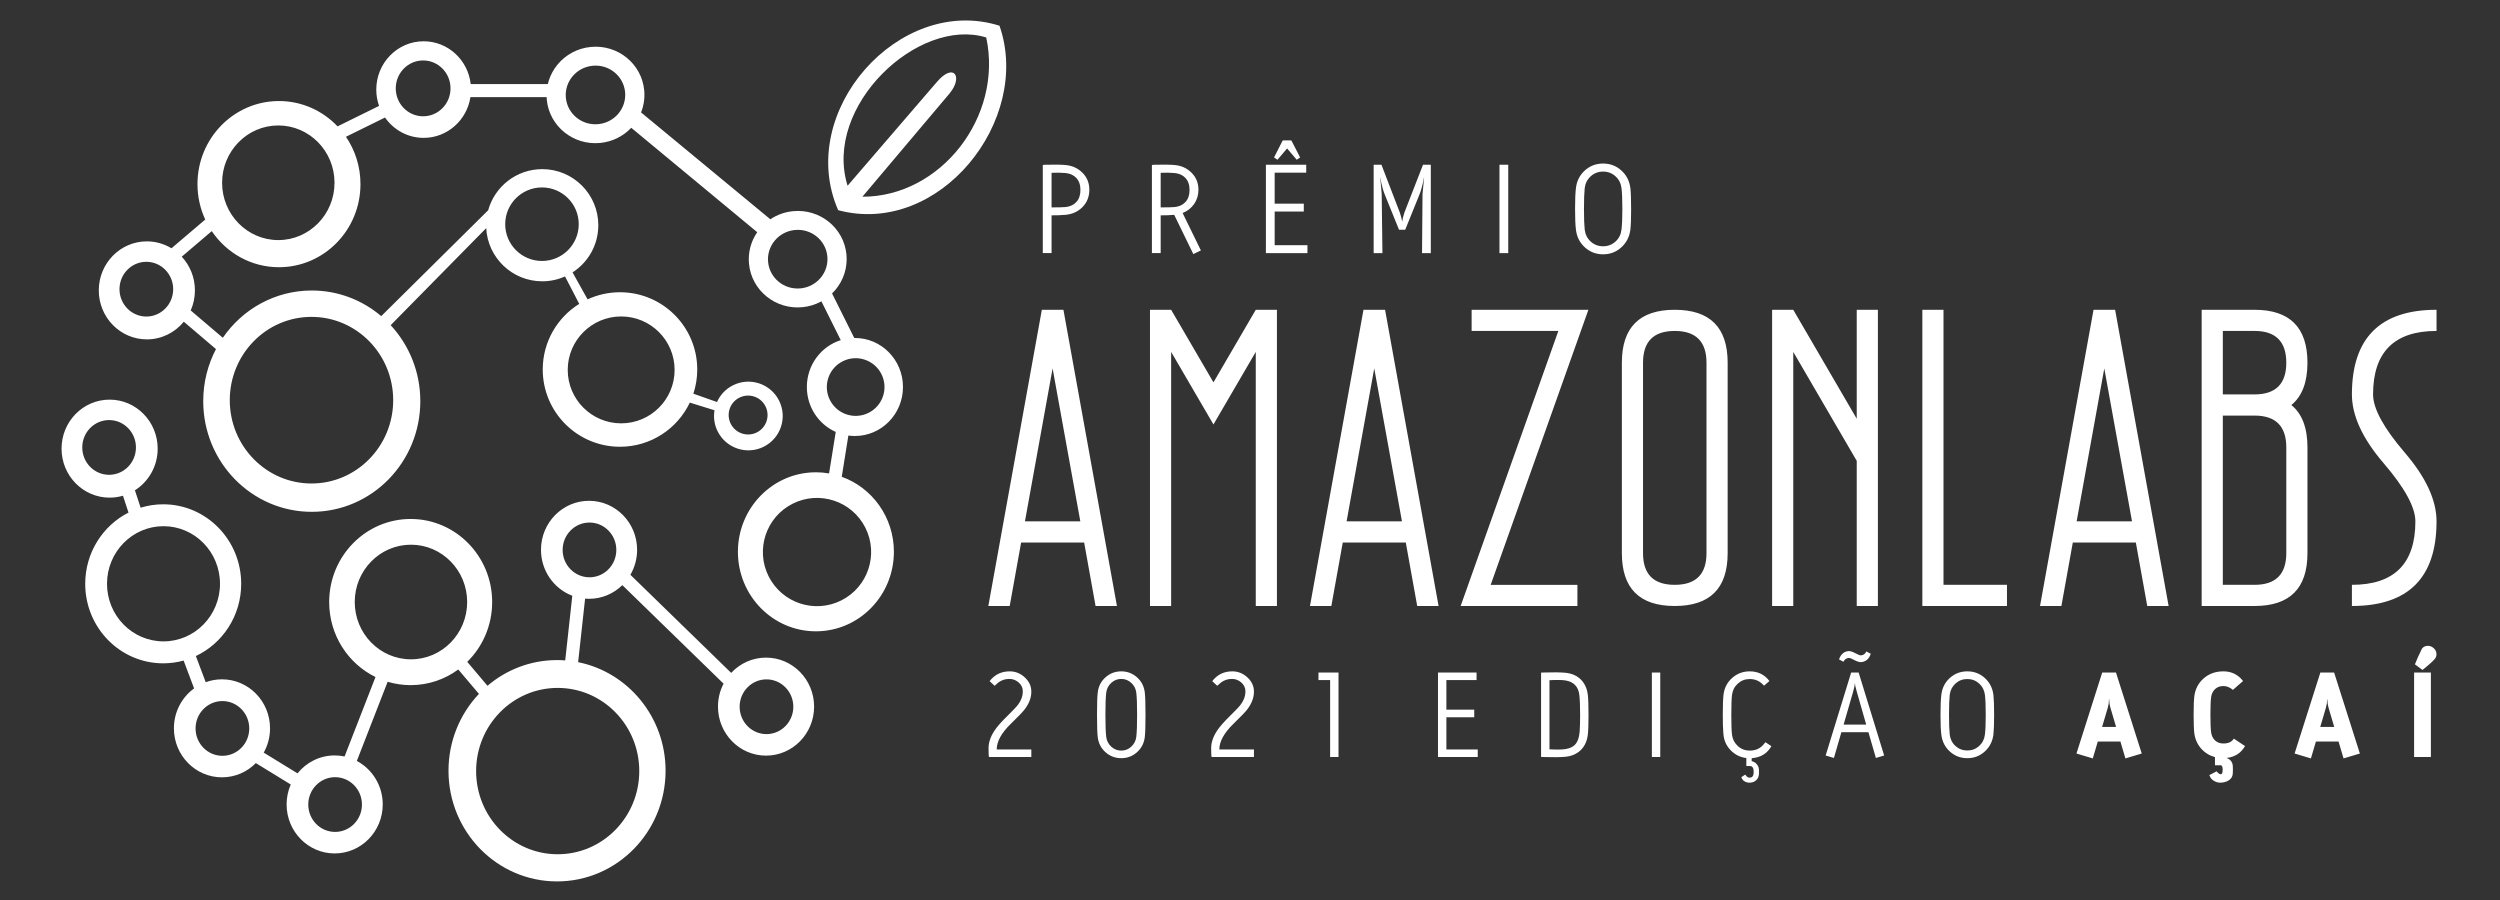 <?xml version="1.0" encoding="UTF-8"?>
<!DOCTYPE svg PUBLIC "-//W3C//DTD SVG 1.1//EN" "http://www.w3.org/Graphics/SVG/1.1/DTD/svg11.dtd">
<!-- Creator: CorelDRAW 2020 (64 Bit) -->
<svg xmlns="http://www.w3.org/2000/svg" xml:space="preserve" width="200mm" height="72mm" version="1.1" style="shape-rendering:geometricPrecision; text-rendering:geometricPrecision; image-rendering:optimizeQuality; fill-rule:evenodd; clip-rule:evenodd"
viewBox="0 0 20000 7200"
 xmlns:xlink="http://www.w3.org/1999/xlink"
 xmlns:xodm="http://www.corel.com/coreldraw/odm/2003">
 <rect x="0" y="0" width="20000" height="7200" fill="#333333" stroke="none"/>
 <defs>
  <style type="text/css">
   <![CDATA[
    .fil1 {fill:white}
    .fil0 {fill:white;fill-rule:nonzero}
   ]]>
  </style>
 </defs>
 <g id="Camada_x0020_1">
  <g id="_2325459630464">
   <path class="fil0" d="M8250.69 6056.12l-339.41 0c-1.87,-9.94 -2.8,-30.46 -2.8,-61.53 -1.86,-49.12 13.68,-98.54 46.62,-148.26 20.51,-31.71 56.26,-72.43 107.23,-122.15 43.51,-42.27 71.48,-72.11 83.93,-89.52 24.24,-33.56 36.35,-67.75 36.35,-102.57 0,-28.59 -10.87,-52.52 -32.64,-71.79 -21.75,-19.27 -46.61,-28.91 -74.58,-28.91 -1.25,0 -1.87,0 -1.87,0 -31.71,0 -60.3,9.34 -85.78,27.98 -8.7,6.84 -18.96,15.85 -30.77,27.04 -12.44,-11.81 -25.79,-24.25 -40.1,-37.3 40.41,-52.22 93.87,-78.32 160.38,-78.32 46,0 86.41,16.17 121.22,48.49 34.8,32.32 52.22,70.23 52.22,113.75 0,47.86 -17.72,95.11 -53.16,141.73 -14.3,19.27 -51.27,57.81 -110.95,115.62 -75.22,73.35 -112.83,141.72 -112.83,205.13l276.94 0 0 60.61zm913.3 -338.46c0,87.01 -1.87,146.38 -5.6,178.09 -5.59,49.1 -26.27,89.67 -62,121.68 -35.74,32.01 -77.86,48.01 -126.35,48.01 -48.48,0 -90.59,-16 -126.34,-48.01 -35.74,-32.01 -56.42,-72.58 -62,-121.68 -3.74,-31.71 -5.61,-91.08 -5.61,-178.09 0,-86.41 1.87,-145.47 5.61,-177.17 5.58,-49.11 26.26,-89.67 62,-121.68 35.75,-32.02 77.86,-48.02 126.34,-48.02 48.49,0 90.61,16 126.35,48.02 35.73,32.01 56.41,72.57 62,121.68 3.73,31.7 5.6,90.76 5.6,177.17zm-67.14 0c0,-80.82 -2.17,-139.56 -6.52,-176.24 -3.73,-31.08 -17.1,-57.19 -40.1,-78.32 -23,-21.14 -49.72,-31.71 -80.19,-31.71 -30.46,0 -57.18,10.57 -80.18,31.71 -23.01,21.13 -36.37,47.24 -40.1,78.32 -4.35,36.68 -6.53,95.42 -6.53,176.24 0,81.42 2.18,140.48 6.53,177.15 3.73,31.08 17.09,57.19 40.1,78.33 23,21.13 49.72,31.7 80.18,31.7 30.47,0 57.19,-10.57 80.19,-31.7 23,-21.14 36.37,-47.25 40.1,-78.33 4.35,-36.67 6.52,-95.73 6.52,-177.15zm934.76 338.46l-339.4 0c-1.88,-9.94 -2.81,-30.46 -2.81,-61.53 -1.86,-49.12 13.68,-98.54 46.62,-148.26 20.52,-31.71 56.27,-72.43 107.23,-122.15 43.51,-42.27 71.48,-72.11 83.93,-89.52 24.24,-33.56 36.35,-67.75 36.35,-102.57 0,-28.59 -10.87,-52.52 -32.63,-71.79 -21.75,-19.27 -46.62,-28.91 -74.59,-28.91 -1.25,0 -1.87,0 -1.87,0 -31.7,0 -60.3,9.34 -85.78,27.98 -8.7,6.84 -18.95,15.85 -30.76,27.04 -12.45,-11.81 -25.8,-24.25 -40.1,-37.3 40.4,-52.22 93.87,-78.32 160.37,-78.32 46.01,0 86.41,16.17 121.22,48.49 34.8,32.32 52.22,70.23 52.22,113.75 0,47.86 -17.72,95.11 -53.15,141.73 -14.31,19.27 -51.28,57.81 -110.96,115.62 -75.21,73.35 -112.82,141.72 -112.82,205.13l276.93 0 0 60.61zm676.46 0l-67.14 0 0 -615.39 -93.23 0 0 -60.62 160.37 0 0 676.01zm1113.78 0l-317.97 0 0 -676.01 308.64 0 0 60.62 -241.5 0 0 236.83 222.86 0 0 60.61 -222.86 0 0 257.34 250.83 0 0 60.61zm886.26 -338.46c0,75.83 -1.86,129.29 -5.59,160.37 -6.23,50.98 -25.03,91.85 -56.42,122.61 -31.4,30.77 -72.57,48.64 -123.55,53.62 -41.02,3.72 -100.39,4.35 -178.09,1.86 -3.73,0 -9.01,-0.31 -15.86,-0.93l0 -674.14c2.5,-0.63 7.78,-0.94 15.86,-0.94 77.7,-2.49 137.07,-1.87 178.09,1.86 50.98,4.99 92.15,22.85 123.55,53.62 31.39,30.77 50.19,71.64 56.42,122.61 3.73,31.09 5.59,84.24 5.59,159.46zm-67.14 0c0,-69.63 -2.18,-122.78 -6.53,-159.46 -8.08,-65.88 -45.07,-104.12 -110.95,-114.68 -26.73,-4.35 -69.31,-4.97 -127.75,-1.87l0 552.94c58.44,3.09 101.02,2.48 127.75,-1.87 39.78,-6.21 68.38,-21.76 85.78,-46.63 14.92,-20.51 24.24,-51.59 27.97,-93.24 2.49,-35.43 3.73,-80.5 3.73,-135.19zm641.04 338.46l-67.14 0 0 -676.01 67.14 0 0 676.01zm889.08 -86.71c-33.58,59.05 -86.1,91.06 -157.58,96.03l0 24.24c15.53,2.49 28.89,10.26 40.08,23.32 11.2,13.05 17.1,27.66 17.72,43.82 0,7.46 0.32,13.37 0.94,17.72 0,4.35 -0.32,10.25 -0.94,17.71 -0.62,20.51 -8.08,37.14 -22.38,49.89 -14.29,12.75 -31.39,19.11 -51.28,19.11 -6.84,0 -10.26,0 -10.26,0 -27.97,-3.72 -46.31,-16.78 -55.01,-39.15l-1.87 -4.67 30.77 -20.51c6.84,8.08 11.51,13.37 13.99,15.84 5.6,4.99 11.5,7.78 17.71,8.4 3.11,0 4.67,0 4.67,0 18.03,0 28.29,-10.25 30.77,-30.77 0.62,-2.49 0.93,-7.77 0.93,-15.85 0,-8.08 -0.31,-13.37 -0.93,-15.85 -2.48,-20.51 -12.74,-30.77 -30.77,-30.77l-27.04 0 0 -63.4c-48.48,-6.22 -89.82,-26.58 -124.01,-61.08 -34.19,-34.5 -53.77,-76.31 -58.74,-125.41 0,-0.62 -0.62,-8.08 -1.88,-22.38 -2.47,-29.83 -3.71,-75.52 -3.71,-137.07 0,-75.22 1.85,-128.36 5.59,-159.44 6.22,-54.71 29.21,-99.77 68.99,-135.21 39.78,-35.43 86.73,-53.14 140.8,-53.14 65.9,0 118.41,25.79 157.58,77.38l-42.9 37.31 -11.17 -11.19c-27.98,-27.98 -62.49,-41.96 -103.51,-41.96 -36.67,0 -68.38,12.11 -95.11,36.37 -26.72,24.24 -42.26,54.69 -46.61,91.38 -3.73,31.07 -5.6,83.91 -5.6,158.5 0,74.6 1.87,127.43 5.6,158.51 4.35,36.68 19.89,67.14 46.61,91.38 26.73,24.25 58.44,36.37 95.11,36.37 46.62,0 83.92,-16.79 111.89,-50.35 1.87,-1.86 6.52,-7.46 13.99,-16.78l47.56 31.7zm794.87 -739.41c-13.05,41.64 -39.15,64.02 -78.31,67.13 -14.92,0 -32.64,-5.6 -53.15,-16.79 -20.51,-11.18 -34.82,-16.78 -42.9,-16.78 -6.21,0 -11.81,1.24 -16.78,3.73 -12.43,4.97 -21.44,13.98 -27.03,27.03l-35.44 -18.64c13.05,-41.65 39.17,-64.02 78.32,-67.13 13.06,0 30.46,5.74 52.23,17.25 21.75,11.49 36.35,17.25 43.81,17.25 6.22,-0.62 11.81,-1.88 16.78,-3.73 12.43,-5.59 21.45,-14.93 27.05,-27.98l35.42 18.66zm107.24 813.99l-66.2 19.59 -59.68 -206.06 -216.33 0 -59.67 206.06 -66.2 -19.59 204.2 -663.88 59.68 0 204.2 663.88zm-143.59 -247.08l-75.54 -263.88c-9.94,-34.18 -14.6,-56.25 -13.98,-66.2l-1.86 0c0.62,9.95 -3.73,32.02 -13.05,66.2l-76.47 263.88 180.9 0zm1023.32 -79.25c0,72.1 -1.86,124.94 -5.59,158.5 -6.84,54.7 -29.84,99.93 -69.01,135.68 -39.16,35.73 -85.77,53.6 -139.86,53.6 -54.07,0 -100.7,-17.87 -139.86,-53.6 -39.17,-35.75 -61.85,-80.98 -68.06,-135.68 -4.36,-33.56 -6.54,-86.4 -6.54,-158.5 0,-71.49 2.18,-124.34 6.54,-158.52 6.21,-54.71 28.89,-99.77 68.06,-135.21 39.16,-35.43 85.79,-53.14 139.86,-53.14 54.09,0 100.7,17.71 139.86,53.14 39.17,35.44 62.17,80.5 69.01,135.21 3.73,34.18 5.59,87.03 5.59,158.52zm-67.13 0c0,-71.49 -2.18,-124.34 -6.53,-158.52 -4.35,-36.67 -19.74,-66.98 -46.16,-90.91 -26.41,-23.94 -57.97,-35.9 -94.64,-35.9 -36.67,0 -68.22,11.96 -94.64,35.9 -26.42,23.93 -41.81,54.24 -46.16,90.91 -3.73,34.18 -5.59,87.03 -5.59,158.52 0,72.1 1.86,124.94 5.59,158.5 4.35,37.3 19.74,67.92 46.16,91.85 26.42,23.93 57.97,35.9 94.64,35.9 36.67,0 68.23,-11.97 94.64,-35.9 26.42,-23.93 41.81,-54.55 46.16,-91.85 4.35,-33.56 6.53,-86.4 6.53,-158.5zm1248.04 310.49l-130.55 39.16 -40.08 -135.21 -180.9 0 -40.09 135.21 -130.54 -39.16 206.06 -648.04 110.03 0 206.07 648.04zm-205.14 -212.59l-45.69 -154.78c-6.21,-21.15 -9.32,-43.22 -9.32,-66.21l-1.86 0c0,22.99 -3.11,45.06 -9.34,66.21l-45.69 154.78 111.9 0zm1031.51 152.91c-31.08,55.33 -80.18,87.03 -147.32,95.11 31.7,12.43 48.18,34.18 49.42,65.27 0.62,11.81 0.94,21.76 0.94,29.84 0,8.08 -0.32,17.4 -0.94,27.97 -0.62,24.25 -11.81,43.2 -33.57,56.88 -18.64,11.8 -41.33,17.71 -68.06,17.71 -15.55,0 -31.09,-4.35 -46.63,-13.05 -15.54,-8.7 -26.1,-18.96 -31.7,-30.77l-7.46 -16.78 57.81 -29.84 1.86 1.87c11.81,14.29 22.39,21.45 31.71,21.45 9.95,0 14.92,-12.13 14.92,-36.37 0,-23.63 -5.29,-35.44 -15.85,-35.44l-45.69 0 0 -65.26c-44.76,-12.43 -81.9,-35.59 -111.43,-69.47 -29.53,-33.87 -47.4,-74.13 -53.61,-120.75 -3.73,-28.59 -5.6,-78.33 -5.6,-149.18 0,-70.25 1.87,-119.67 5.6,-148.26 7.45,-57.82 32.48,-105.37 75.05,-142.66 42.58,-37.31 94.96,-55.95 157.12,-55.95 65.27,0 117.79,25.79 157.58,77.38l-81.11 70.87c-24.26,-20.51 -49.74,-30.77 -76.47,-30.77 -26.72,0 -48.79,8.08 -66.2,24.25 -17.4,16.16 -27.98,37.6 -31.71,64.34 -3.73,28.59 -5.59,75.52 -5.59,140.8 0,65.88 1.86,112.66 5.59,140.33 3.73,27.65 14.31,49.57 31.71,65.73 17.41,16.16 39.48,24.24 66.2,24.24 38.54,0 65.89,-12.13 82.06,-36.37l1.85 -2.79 89.52 59.67zm918.68 59.68l-130.54 39.16 -40.09 -135.21 -180.89 0 -40.09 135.21 -130.54 -39.16 206.06 -648.04 110.03 0 206.06 648.04zm-205.14 -212.59l-45.69 -154.78c-6.2,-21.15 -9.32,-43.22 -9.32,-66.21l-1.85 0c0,22.99 -3.12,45.06 -9.34,66.21l-45.69 154.78 111.89 0zm807.74 -548.27c-11.81,16.78 -45.69,47.55 -101.63,92.31l-60.61 -44.76c12.43,-32.95 31.08,-74.59 55.94,-124.94 11.19,-15.55 27.04,-23.31 47.56,-23.31 14.91,0 28.59,4.65 41.03,13.99 18.64,13.67 27.97,31.38 27.97,53.15 0,12.43 -3.43,23.62 -10.26,33.56zm-34.5 788.83l-134.27 0 0 -676.01 134.27 0 0 676.01z"/>
   <path class="fil0" d="M8420.8 2947.37l-221.25 1223.53 443.07 0 -221.82 -1223.53zm-251.87 1392.78l-91.28 507.78 -170.99 0 428.06 -2369.63 172.73 0 428.06 2369.63 -171 0 -91.28 -507.78 -504.3 0zm1200.2 -1525.06l0 2032.84 -169.26 0 0 -2369.63 169.26 0 338.52 580.56 338.51 -580.56 169.25 0 0 2369.63 -169.25 0 0 -2032.84 -338.51 580.57 -338.52 -580.57zm1624.8 132.28l-221.25 1223.53 443.07 0 -221.82 -1223.53zm-251.87 1392.78l-91.28 507.78 -170.99 0 428.06 -2369.63 172.73 0 428.06 2369.63 -171 0 -91.28 -507.78 -504.3 0zm1724.73 -1692.6l-693.79 0 0 -169.25 934.09 0 -781.58 2200.36 693.78 0 0 169.27 -934.1 0 781.6 -2200.38zm677.41 1777.51c0,169.27 84.33,253.6 253.6,253.6 169.25,0 254.16,-84.33 254.16,-253.6l0 -1523.32c0,-169.26 -84.91,-254.19 -254.16,-254.19 -169.27,0 -253.6,84.93 -253.6,254.19l0 1523.32zm-169.27 -1523.32c0,-281.9 140.95,-423.44 422.87,-423.44 282.48,0 423.43,141.54 423.43,423.44l0 1523.32c0,281.92 -140.95,422.87 -423.43,422.87 -281.92,0 -422.87,-140.95 -422.87,-422.87l0 -1523.32zm1371.2 -86.65l0 2032.84 -169.26 0 0 -2369.63 169.26 0 507.77 871.72 0 -871.72 169.26 0 0 2369.63 -169.26 0 0 -1161.13 -507.77 -871.71zm1201.93 1863.57l507.77 0 0 169.27 -677.03 0 0 -2369.63 169.26 0 0 2200.36zm1286.28 -1731.29l-221.25 1223.53 443.07 0 -221.82 -1223.53zm-251.86 1392.78l-91.28 507.78 -171 0 428.06 -2369.63 172.73 0 428.06 2369.63 -170.99 0 -91.28 -507.78 -504.3 0zm1877.23 84.91c0,281.92 -140.95,422.87 -423.43,422.87l-422.86 0 0 -2369.63 422.86 0c282.48,0 423.43,141.54 423.43,423.44 0,155.39 -42.74,268.62 -128.82,338.51 86.08,69.91 128.82,182.56 128.82,338.52l0 846.29zm-677.03 253.6l253.6 0c169.25,0 254.17,-84.33 254.17,-253.6l0 -846.29c0,-169.25 -84.92,-254.17 -254.17,-254.17l-253.6 0 0 1354.06zm0 -2031.11l0 507.78 253.6 0c169.25,0 254.17,-84.33 254.17,-253.59 0,-169.26 -84.92,-254.19 -254.17,-254.19l-253.6 0zm1032.67 507.78c0,-451.16 225.87,-677.03 677.03,-677.03l0 169.25c-338.52,0 -507.77,169.27 -507.77,507.78 0,113.24 84.34,268.05 253.6,465.61 169.25,197.57 254.17,380.69 254.17,549.96 0,451.16 -225.87,677.03 -677.03,677.03l0 -169.27c338.51,0 507.78,-169.25 507.78,-507.76 0,-112.65 -84.92,-268.05 -254.18,-465.61 -169.27,-197 -253.6,-380.69 -253.6,-549.96z"/>
   <path class="fil0" d="M8714.7 1517.94c0,55.24 -18.2,101.37 -54.59,138.41 -36.4,37.04 -82.2,57.84 -137.44,62.39 -37.7,3.25 -74.41,4.54 -110.14,3.9l0 302.17 -70.19 0 0 -704.75c6.5,-1.29 12.02,-1.95 16.57,-1.95 70.83,-1.94 125.42,-1.29 163.76,1.95 54.58,4.55 100.23,25.19 136.96,61.9 36.71,36.71 55.07,82.05 55.07,135.98zm-71.16 1.95c0,-40.94 -11.38,-73.44 -34.12,-97.47 -21.45,-22.1 -49.71,-34.77 -84.8,-38.02 -35.09,-3.25 -72.46,-3.91 -112.09,-1.95l0 276.83c53.27,0 90.64,-0.97 112.09,-2.93 35.09,-3.25 63.68,-16.57 85.78,-39.96 22.09,-23.4 33.14,-55.57 33.14,-96.5zm963.55 483.47l-60.44 29.25 -153.04 -313.87c-38.98,3.25 -75.05,4.54 -108.18,3.9l0 302.17 -70.19 0 0 -704.75c6.5,-1.29 12.02,-1.95 16.57,-1.95 70.83,-1.94 125.42,-1.29 163.76,1.95 54.58,4.55 100.23,25.19 136.96,61.9 36.71,36.71 55.07,82.05 55.07,135.98 0,42.88 -11.55,80.91 -34.61,114.04 -23.07,33.15 -53.77,57.19 -92.11,72.13l146.21 299.25zm-90.65 -483.47c0,-40.94 -11.38,-73.44 -34.12,-97.47 -21.44,-22.1 -49.71,-34.77 -84.8,-38.02 -35.09,-3.25 -72.46,-3.91 -112.09,-1.95l0 276.83c53.28,0 90.64,-0.97 112.09,-2.93 35.09,-3.25 63.69,-16.57 85.78,-39.96 22.09,-23.4 33.14,-55.57 33.14,-96.5zm884.59 -260.26l-27.29 18.52 -77 -90.66 -77.01 90.66 -27.29 -18.52 65.31 -128.66c1.29,-2.61 2.92,-5.2 4.87,-7.81l67.26 0c1.95,2.61 3.57,5.2 4.87,7.81l66.28 128.66zm58.49 765.18l-332.39 0 0 -706.7 322.64 0 0 63.37 -252.45 0 0 247.58 232.96 0 0 63.36 -232.96 0 0 269.04 262.2 0 0 63.35zm986.95 0l-70.18 0 3.89 -472.75c3.25,-31.84 7.48,-75.71 12.67,-131.59l-0.97 0c-10.4,57.18 -22.42,102.34 -36.07,135.49l-114.04 281.69 -49.71 0 -114.05 -281.69c-13.64,-33.15 -25.67,-78.31 -36.07,-135.49l-0.97 0c3.9,28.59 8.12,72.45 12.67,131.59l5.86 472.75 -70.19 0 0 -706.7 62.38 0 147.19 383.08c5.85,15.59 12.02,39.32 18.52,71.16l0.98 0c0.64,-14.95 6.17,-38.67 16.56,-71.16l149.14 -383.08 62.39 0 0 706.7zm619.47 0l-70.19 0 0 -706.7 70.19 0 0 706.7zm983.05 -353.83c0,75.38 -1.95,130.61 -5.86,165.7 -7.14,57.18 -31.18,104.47 -72.13,141.84 -40.94,37.35 -89.67,56.04 -146.21,56.04 -56.54,0 -105.28,-18.69 -146.21,-56.04 -40.94,-37.37 -64.66,-84.66 -71.16,-141.84 -4.55,-35.09 -6.83,-90.32 -6.83,-165.7 0,-74.74 2.28,-129.97 6.83,-165.71 6.5,-57.18 30.22,-104.3 71.16,-141.34 40.93,-37.04 89.67,-55.57 146.21,-55.57 56.54,0 105.27,18.53 146.21,55.57 40.95,37.04 64.99,84.16 72.13,141.34 3.91,35.74 5.86,90.97 5.86,165.71zm-70.19 0c0,-74.74 -2.27,-129.97 -6.83,-165.71 -4.54,-38.34 -20.62,-70.02 -48.24,-95.05 -27.62,-25.01 -60.6,-37.52 -98.94,-37.52 -38.34,0 -71.32,12.51 -98.94,37.52 -27.62,25.03 -43.69,56.71 -48.25,95.05 -3.89,35.74 -5.85,90.97 -5.85,165.71 0,75.38 1.96,130.61 5.85,165.7 4.56,39 20.63,70.99 48.25,96.02 27.62,25.01 60.6,37.52 98.94,37.52 38.34,0 71.32,-12.51 98.94,-37.52 27.62,-25.03 43.7,-57.02 48.24,-96.02 4.56,-35.09 6.83,-90.32 6.83,-165.7z"/>
   <path class="fil1" d="M4456.3 5280.61c22,0 43.82,0.88 65.41,2.51l56.68 -517.12c-146.28,-55.45 -250.52,-199.12 -250.52,-367.57 0,-216.48 172.15,-392.03 384.49,-392.03 212.36,0 384.51,175.55 384.51,392.03 0,73.03 -19.63,141.39 -53.73,199.93l806.31 784.76c70.03,-75.24 169.07,-122.16 278.84,-122.16 212.36,0 384.51,175.56 384.51,392.04 0,216.5 -172.15,392.03 -384.51,392.03 -212.34,0 -384.49,-175.53 -384.49,-392.03 0,-66.36 16.19,-128.85 44.74,-183.65l-809.82 -788.21c-69.09,67.7 -162.97,109.33 -266.36,109.33 -10.64,0 -21.15,-0.48 -31.58,-1.34l-55.72 508.26c398.79,80.11 699.57,438.56 699.57,868.55 0,488.93 -388.77,885.33 -868.33,885.33 -479.55,0 -868.32,-396.4 -868.32,-885.33 0,-238.78 92.77,-455.49 243.56,-614.74l-165.27 -195.37c-107.15,78.81 -238.74,125.27 -380.94,125.27 -63.97,0 -125.77,-9.47 -184.17,-26.96l-246.51 633.4c123.12,65.36 207.2,196.65 207.2,347.94 0,216.5 -172.15,392.04 -384.51,392.04 -212.34,0 -384.49,-175.54 -384.49,-392.04 0,-56.76 11.85,-110.7 33.14,-159.42l-279.26 -171.32c-69.49,70.39 -165.23,113.89 -270.94,113.89 -212.34,0 -384.49,-175.54 -384.49,-392.04 0,-131.73 63.72,-248.31 161.49,-319.39l-83.79 -222.66c-52.08,14.36 -106.83,22.07 -163.37,22.07 -344.55,0 -623.89,-284.82 -623.89,-636.15 0,-249.58 141.05,-465.64 346.32,-569.78l-44.28 -134.95c-33.94,9.99 -69.81,15.38 -106.9,15.38 -212.34,0 -384.5,-175.54 -384.5,-392.04 0,-216.48 172.16,-392.03 384.5,-392.03 212.36,0 384.51,175.55 384.51,392.03 0,140.72 -72.75,264.11 -181.98,333.27l45.67 139.11c57.16,-17.6 117.77,-27.11 180.55,-27.11 344.6,0 623.94,284.86 623.94,636.12 0,256.21 -148.58,477.02 -362.67,577.82l78.77 209.31c40.63,-14.91 84.45,-23.03 130.12,-23.03 212.36,0 384.51,175.55 384.51,392.03 0,70.73 -18.39,137.08 -50.53,194.37l270.35 165.82c70.52,-87.51 177.48,-143.33 297.22,-143.33 27.15,0 53.65,2.86 79.21,8.33l247.39 -635.64c-219.16,-107.09 -370.51,-335.4 -370.51,-599.73 0,-367.04 291.88,-664.7 651.9,-664.7 360.06,0 651.94,297.66 651.94,664.7 0,187.82 -76.43,357.42 -199.3,478.31l162.02 191.52c150.66,-128.34 344.63,-205.63 556.31,-205.63zm1675.46 154.3c118.62,0 214.78,98.06 214.78,218.97 0,120.92 -96.16,218.96 -214.78,218.96 -118.59,0 -214.75,-98.04 -214.75,-218.96 0,-120.91 96.16,-218.97 214.75,-218.97zm-1415.93 -1254.56c118.62,0 214.78,98.06 214.78,218.96 0,120.93 -96.16,218.97 -214.78,218.97 -118.59,0 -214.75,-98.04 -214.75,-218.97 0,-120.9 96.16,-218.96 214.75,-218.96zm-3843.03 -819.84c118.63,0 214.79,98.07 214.79,218.97 0,120.93 -96.16,218.97 -214.79,218.97 -118.58,0 -214.74,-98.04 -214.74,-218.97 0,-120.9 96.16,-218.97 214.74,-218.97zm2414.79 997.04c248.37,0 449.72,205.32 449.72,458.5 0,253.2 -201.35,458.5 -449.72,458.5 -248.33,0 -449.68,-205.3 -449.68,-458.5 0,-253.18 201.35,-458.5 449.68,-458.5zm-606.78 1859.84c118.62,0 214.78,98.06 214.78,218.97 0,120.92 -96.16,218.97 -214.78,218.97 -118.59,0 -214.75,-98.05 -214.75,-218.97 0,-120.91 96.16,-218.97 214.75,-218.97zm-901.55 -608.89c118.63,0 214.79,98.06 214.79,218.97 0,120.92 -96.16,218.96 -214.79,218.96 -118.59,0 -214.74,-98.04 -214.74,-218.96 0,-120.91 96.15,-218.97 214.74,-218.97zm2682.24 -105.25c360.43,0 652.61,297.95 652.61,665.34 0,367.42 -292.18,665.34 -652.61,665.34 -360.37,0 -652.55,-297.92 -652.55,-665.34 0,-367.39 292.18,-665.34 652.55,-665.34zm-3153.49 -1293.79c249.61,0 451.96,206.34 451.96,460.79 0,254.46 -202.35,460.78 -451.96,460.78 -249.58,0 -451.93,-206.32 -451.93,-460.78 0,-254.45 202.35,-460.79 451.93,-460.79zm5615.07 12.5c107.28,213.7 20.98,474 -192.67,581.32 -213.7,107.28 -474.01,20.98 -581.33,-192.67 -107.27,-213.7 -20.98,-474.01 192.68,-581.33 213.7,-107.28 474,-20.98 581.32,192.68zm-799.14 -971.54c38.56,76.78 7.55,170.33 -69.24,208.89 -76.78,38.56 -170.33,7.54 -208.89,-69.24 -38.56,-76.79 -7.55,-170.34 69.24,-208.9 76.78,-38.56 170.33,-7.54 208.89,69.25zm927.59 -257.61c57.16,113.86 11.18,252.55 -102.66,309.73 -113.86,57.16 -252.55,11.18 -309.73,-102.66 -57.16,-113.86 -11.18,-252.55 102.66,-309.73 113.86,-57.16 252.55,-11.18 309.73,102.66zm-2082.19 -461.22c236.1,0 427.57,191.46 427.57,427.57 0,236.06 -191.47,427.52 -427.57,427.52 -236.06,0 -427.52,-191.46 -427.52,-427.52 0,-236.11 191.46,-427.57 427.52,-427.57zm-633.55 -1032.17c162.45,0 294.14,131.69 294.14,294.14 0,162.41 -131.69,294.12 -294.14,294.12 -162.41,0 -294.12,-131.71 -294.12,-294.12 0,-162.45 131.71,-294.14 294.12,-294.14zm-1843.98 1035.54c361.02,0 653.72,298.44 653.72,666.47 0,368.04 -292.7,666.47 -653.72,666.47 -360.96,0 -653.63,-298.43 -653.63,-666.47 0,-368.03 292.67,-666.47 653.63,-666.47zm-1321.15 -440.57c118.63,0 214.79,98.06 214.79,218.97 0,120.92 -96.16,218.96 -214.79,218.96 -118.58,0 -214.74,-98.04 -214.74,-218.96 0,-120.91 96.16,-218.97 214.74,-218.97zm1055.77 -1090.77c248.37,0 449.72,205.32 449.72,458.49 0,253.2 -201.35,458.5 -449.72,458.5 -248.33,0 -449.68,-205.3 -449.68,-458.5 0,-253.17 201.35,-458.49 449.68,-458.49zm1158.65 -520.07c120.99,0 219.1,100.03 219.1,223.36 0,123.37 -98.11,223.39 -219.1,223.39 -120.98,0 -219.07,-100.02 -219.07,-223.39 0,-123.33 98.09,-223.36 219.07,-223.36zm952.74 869.43c247.78,0 448.69,200.9 448.69,448.69 0,158.38 -82.09,297.61 -206.05,377.45l120.26 215.73c78.83,-36.5 166.63,-56.87 259.19,-56.87 341.3,0 618.03,276.73 618.03,618.02 0,67.59 -10.89,132.63 -30.95,193.51l188.99 66.65c24.91,-56.01 68.61,-104.08 127.66,-133.72 135.59,-68.09 300.76,-13.35 368.85,122.25 68.07,135.57 13.34,300.74 -122.26,368.83 -135.58,68.07 -300.75,13.34 -368.82,-122.24 -27.29,-54.34 -34.83,-113.44 -25.37,-169.14l-197.56 -61.36c-99.19,208.83 -312.03,353.25 -558.57,353.25 -341.29,0 -618.02,-276.74 -618.02,-618.03 0,-221.62 116.7,-415.99 291.97,-525.06l-113.59 -219.26c-55.74,24.85 -117.48,38.69 -182.45,38.69 -239.97,0 -435.97,-188.46 -448.09,-425.42l-764.37 776.41c146.97,158.58 237.13,372.53 237.13,607.88 0,488.93 -388.77,885.33 -868.34,885.33 -479.54,0 -868.31,-396.4 -868.31,-885.33 0,-150.56 36.9,-292.32 101.96,-416.46l-257.42 -219.16c-70.53,86.38 -176.79,141.37 -295.64,141.37 -212.34,0 -384.49,-175.54 -384.49,-392.04 0,-216.48 172.15,-392.04 384.49,-392.04 71.98,0 139.34,20.19 196.93,55.28l270.2 -230c-39.78,-85.94 -62.06,-181.93 -62.06,-283.25 0,-367.04 291.89,-664.69 651.91,-664.69 183.91,0 350,77.68 468.52,202.58l332.23 -163.63c-14.43,-40.83 -22.26,-84.83 -22.26,-130.72 0,-213.35 169.66,-386.35 378.91,-386.35 194.64,0 354.98,149.64 376.46,342.21l649.61 0 -1.47 104.43 -650.25 0c-28.4,184.73 -185.19,326.06 -374.35,326.06 -127.51,0 -240.33,-64.25 -309,-162.71l-312.7 153.99c73.27,107.49 116.24,238.03 116.24,378.83 0,367.08 -291.88,664.69 -651.94,664.69 -223.17,0 -420.17,-114.36 -537.67,-288.77l-240.2 204.49c65.31,70.26 105.4,165.17 105.4,269.6 0,57.22 -12.02,111.58 -33.65,160.59l256.79 218.59c157,-228.66 417.25,-378.22 711.76,-378.22 211.36,0 405.04,77.04 555.62,205.03l855.55 -847.04c52.39,-189.65 226.19,-328.92 432.5,-328.92zm2388.24 1368.11l-207.83 -416.84 93.43 -46.59 222.45 446.21 5.18 -0.06c212.37,0 384.52,175.55 384.52,392.03 0,216.5 -172.15,392.04 -384.52,392.04 -17.78,0 -35.27,-1.26 -52.41,-3.64l-52.88 329.84c242.92,87.03 417.08,322.92 417.08,600.26 0,351.32 -279.35,636.14 -623.94,636.14 -344.55,0 -623.9,-284.82 -623.9,-636.14 0,-351.26 279.35,-636.12 623.9,-636.12 35.94,0 71.16,3.13 105.41,9.09l53.26 -331.95c-135.98,-60.42 -231.01,-198.65 -231.01,-359.52 0,-176.31 114.18,-325.47 271.26,-374.75z"/>
   <path class="fil1" d="M6705.46 1681.63c807.23,214.94 1553.77,-718.13 1290.49,-1475.85 -799.69,-252.44 -1635.4,687.54 -1290.49,1475.85zm-1655.59 -659.33l1007.97 835.35c-49.51,71.94 -74.86,160.62 -65.79,253.77 20.63,212.11 211.84,367.09 427.09,346.16 215.25,-20.94 373.01,-209.87 352.37,-421.99 -20.63,-212.11 -211.85,-367.1 -427.09,-346.16 -67.52,6.56 -129.36,29.67 -181.84,64.82l-1034.14 -854.83c21.8,-54.76 31.22,-115.24 25.14,-177.74 -20.64,-212.11 -211.85,-367.1 -427.09,-346.17 -215.26,20.94 -373.01,209.88 -352.38,421.99 20.63,212.12 211.85,367.1 427.1,346.16 98.96,-9.62 185.75,-54.78 248.66,-121.36zm1309.2 817.69c130.86,-12.73 247.12,81.5 259.66,210.47 12.55,128.96 -83.37,243.83 -214.23,256.56 -130.87,12.73 -247.13,-81.5 -259.67,-210.46 -12.55,-128.97 83.36,-243.84 214.24,-256.57zm-1617.94 -1313.91c130.87,-12.73 247.12,81.5 259.67,210.46 12.54,128.97 -83.37,243.84 -214.24,256.57 -130.87,12.73 -247.12,-81.5 -259.67,-210.47 -12.54,-128.96 83.37,-243.83 214.24,-256.56zm2039.5 959.82c-198.44,-636.47 566.36,-1353.79 1109.33,-1186.06 136.08,634.96 -365.64,1275.43 -990.87,1273.98l697.75 -826.58c110.13,-133.6 33.4,-251.19 -103.4,-89.55l-712.81 828.21z"/>
  </g>
 </g>
</svg>
